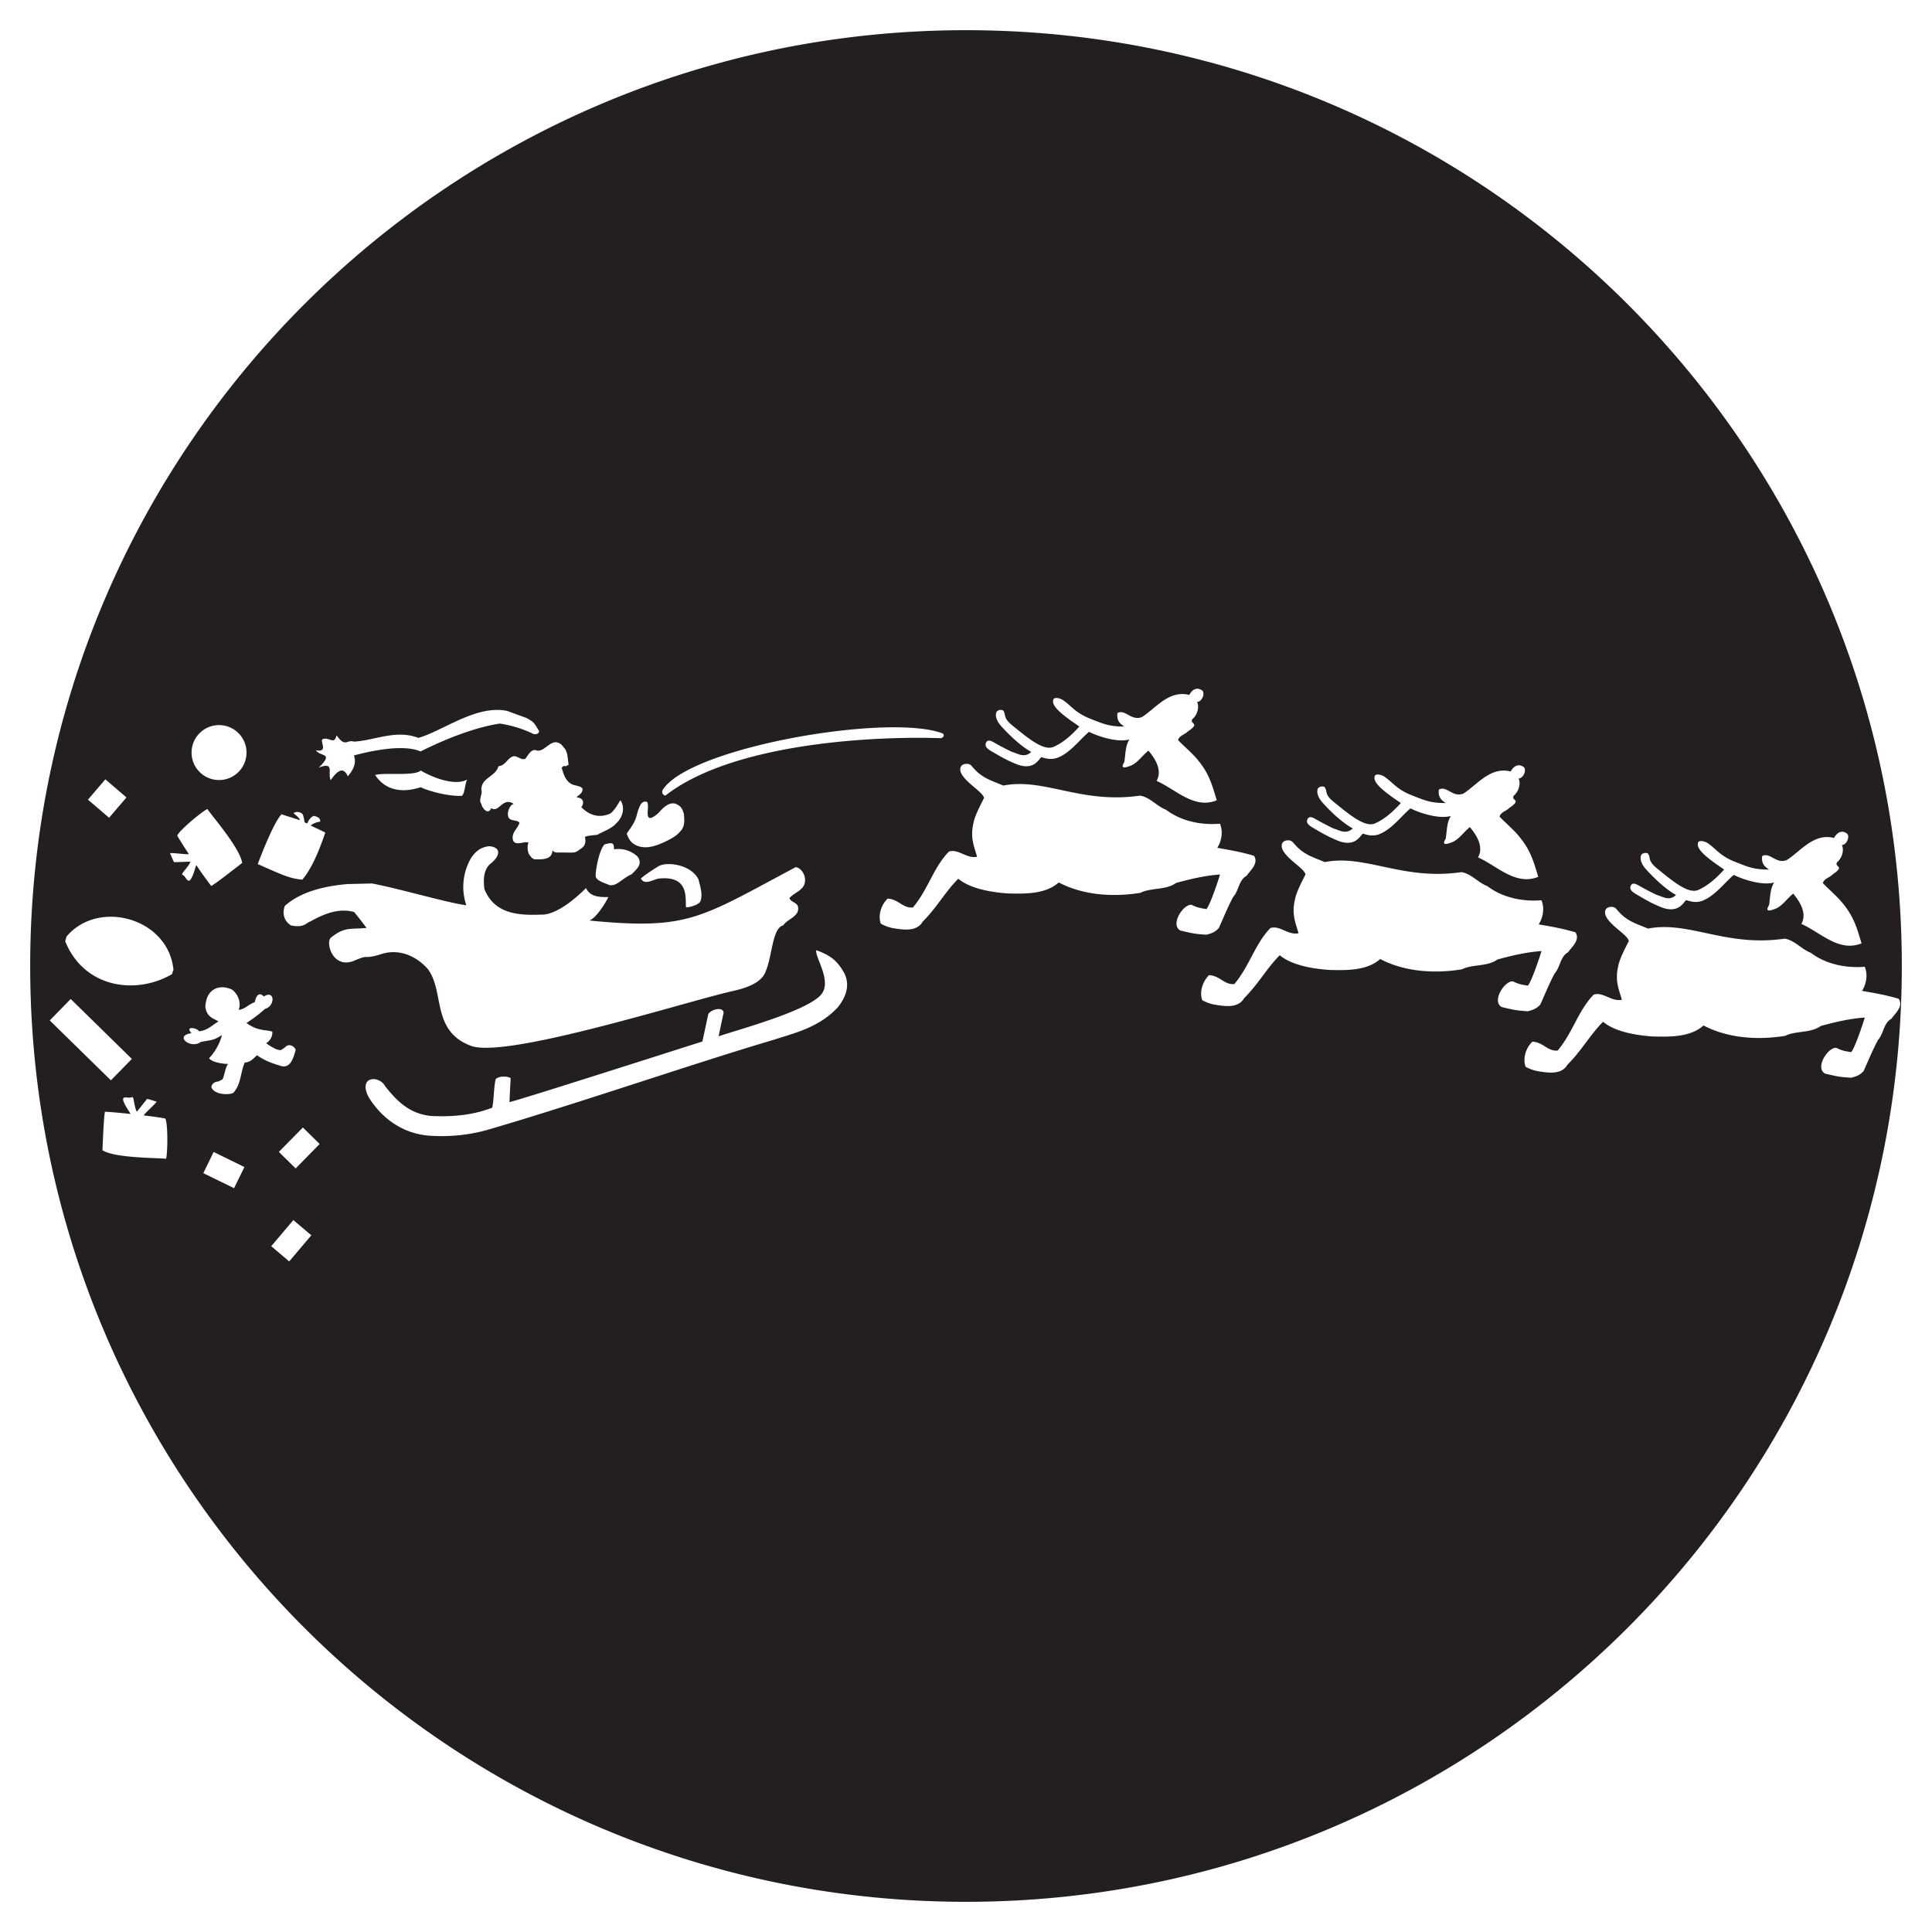 <svg xmlns="http://www.w3.org/2000/svg" width="64" height="64"><path d="M32 1C14.879 1 1 14.88 1 32c0 17.121 13.879 31 31 31 17.121 0 31-13.879 31-31C63 14.88 49.121 1 32 1zm7.697 21.817a.291.291 0 0 1 .144.071c.08.13-.05.37-.19.366.054.06.083.36-.156.573-.095.175.293.11-.155.41-.08.09-.287.136-.314.281.204.214.49.444.693.706.35.439.444.811.588 1.287-.748.305-1.354-.359-1.993-.643.2-.36-.056-.746-.27-1.002-.225.176-.367.428-.63.514-.114.039-.323.114-.171-.135.043-.23.027-.534.171-.75-.47.128-1.2-.176-1.339-.253-.316.268-.642.717-1.057.864-.157.055-.318.043-.52-.025-.093.068-.237.438-.781.25-.368-.144-.579-.272-.917-.47-.13-.086-.177-.15-.137-.258.07-.144.22-.029.336.033.197.112.404.215.515.267.209.062.422.22.648.005-.39-.215-.785-.622-.99-.846-.094-.102-.236-.306-.161-.483.07-.07.123-.07.209-.053.123.133-.017.228.294.488.53.43 1.046.869 1.383.728.322-.138.607-.396.857-.674-.252-.183-.912-.596-.869-.853 0-.14.19-.096.295-.043.292.18.411.425.915.628.473.187.649.268 1.148.268-.09-.07-.267-.156-.226-.447.257-.144.463.28.815.13.444-.279.887-.903 1.565-.73.054-.107.163-.225.3-.204zm-23.284.701c.13-.004.258.005.386.032l.636.232c.257.134.262.172.423.435-.005.113-.155.134-.24.07a3.911 3.911 0 0 0-1.062-.318c-.141.025-1.067.144-2.624.924-.713-.313-2.181.137-2.202.127 0 .081.137.293-.208.696-.12-.262-.283-.287-.568.13-.11-.253.146-.625-.396-.417.519-.511.056-.35-.094-.575.45.086.09-.34.24-.372.209-.07.374.207.444-.125.302.42.324.134.582.21.686-.04 1.392-.408 2.132-.123.717-.207 1.644-.897 2.55-.926zm-9.157.502a.91.91 0 1 1-.91.91c.001-.504.408-.91.91-.91zm21.932.08c.874-.03 1.61.028 2.043.199.064.048.028.123-.052.155-2.066-.075-6.865.124-9.14 1.903-.134-.044-.114-.166-.066-.22.721-1.054 4.592-1.945 7.215-2.037zm-10.829.493c.074-.015.152.001.24.075l.117.138v.002c.106.17.08.327.122.52-.176.128-.091-.031-.231.102.06.21.14.523.443.584.128.033.306.06.232.2-.017.084-.142.135-.18.203.297.013.217.281.15.314.263.279.586.366.918.238.161-.05.324-.387.385-.46.218.352-.049.69-.14.763-.166.188-.424.262-.623.38-.138.02-.29.021-.418.07.048.16.006.317-.139.397-.193.14-.16.127-.553.122-.212-.007-.33.028-.38-.085-.004.257-.205.3-.401.31h-.188c-.07-.005-.15-.107-.193-.175a.547.547 0 0 1-.015-.381c-.161-.054-.472.15-.52-.118-.027-.236.166-.338.225-.542-.113-.117-.338-.02-.38-.224-.028-.14.058-.36.187-.397-.376-.245-.493.324-.745.139-.097.255-.306 0-.327-.139-.107-.135.05-.311 0-.472.006-.407.452-.406.57-.776.246-.022.299-.3.519-.333.133.012.236.134.364.091.092-.111.17-.295.331-.295.233.112.41-.208.63-.251zm13.642.71c.151-.007.16.052.284.181.285.31.619.394.951.539 1.353-.267 2.578.618 4.528.333.331.052.55.348.86.466.478.365 1.131.519 1.79.465.13.33.009.643-.09.799.433.075.824.144 1.216.263.17.26-.143.504-.242.66-.273.154-.245.475-.449.706-.177.331-.317.68-.472 1.024-.112.129-.224.177-.412.224-.376-.023-.463-.042-.868-.14-.343-.197.108-.893.382-.849.18.095.304.11.486.142.13-.155.39-.948.45-1.146-.493.032-.986.15-1.457.279-.338.246-.832.15-1.18.327-.9.145-1.891.085-2.706-.344-.45.403-1.151.375-1.682.365-.445-.032-1.221-.13-1.645-.488-.423.418-.714.96-1.178 1.42-.199.343-.635.276-1.008.213a1.342 1.342 0 0 1-.38-.144c-.107-.283.022-.637.225-.83.375.023.492.321.836.294.504-.594.68-1.327 1.194-1.852.31-.102.58.24.933.172-.09-.333-.239-.62-.118-1.126.048-.246.228-.58.348-.822-.037-.2-.577-.48-.75-.807-.08-.155-.033-.315.154-.323zm18.345.05a.291.291 0 0 1 .145.071c.08.13-.052.37-.191.366.053.06.082.359-.157.572-.096.175.293.109-.155.409-.08.092-.286.137-.312.282.203.214.487.445.69.708.35.438.446.81.59 1.285-.748.305-1.356-.36-1.994-.644.199-.359-.056-.746-.27-1.003-.226.177-.367.43-.63.515-.115.04-.323.116-.172-.133.043-.23.028-.536.172-.75-.471.127-1.199-.176-1.339-.253-.315.268-.64.716-1.055.863-.158.056-.32.042-.52-.027-.093.07-.238.44-.782.253-.368-.144-.578-.273-.917-.472-.13-.085-.179-.15-.138-.257.068-.144.22-.028.337.033.198.113.404.215.513.269.21.06.424.218.65.003-.39-.214-.787-.62-.991-.845-.094-.102-.236-.306-.162-.482.07-.07.123-.07.21-.054.123.134-.017.228.293.486.53.43 1.047.87 1.384.73.321-.139.608-.397.859-.676-.253-.181-.915-.595-.87-.852 0-.139.19-.095.293-.042.293.18.412.424.915.627.474.187.65.267 1.148.267-.088-.068-.267-.155-.225-.445.257-.145.463.279.815.129.445-.28.887-.902 1.564-.73.055-.107.165-.224.302-.203zm-36.41.171c.47.277 1.181.513 1.551.293-.08.07-.084.487-.19.546-.46.022-1.12-.166-1.362-.285-1.111.359-1.472-.38-1.51-.403.252-.095 1.308.047 1.511-.15zm-10.446.292l.7.6-.576.673-.7-.599.576-.674zm17.919.74c.177.032-.184.881.39.388.18-.202.373-.39.592-.315.15.07.204.131.263.327.017.215.042.43-.124.59-.128.154-.314.249-.487.331-.337.161-.718.289-1.039.085-.133-.08-.198-.214-.241-.348.124-.19.276-.371.33-.612.11-.403.186-.46.316-.446zm-14.54.242c.124.198 1.077 1.283 1.153 1.787-.269.208-.826.649-1.024.765a14.45 14.45 0 0 1-.496-.692c-.01-.017-.14.555-.26.516-.073-.024-.112-.164-.192-.19-.086-.027.181-.238.26-.438-.135-.005-.539.023-.547.012-.02-.03-.11-.256-.13-.287-.03-.045.648.059.619.015-.15-.227-.29-.445-.38-.602.027-.138.778-.774.998-.886zm2.965.101a.258.258 0 0 1 .184.064c.038.05.06.217.074.278l.082.039c.108-.238.23-.263.254-.248.026.015.199.041.178.188-.175.014-.323.12-.308.129.137.07.34.155.477.234-.268.785-.503 1.255-.762 1.558-.401-.043-.584-.12-1.475-.518.117-.306.527-1.377.79-1.65.206.074.39.125.578.187.081.028-.032-.107-.18-.217.01-.02.053-.04.108-.044zm51.222.656a.29.29 0 0 1 .144.073c.08.13-.051.37-.19.365.054.06.083.36-.157.574-.095.174.293.107-.155.407-.08.092-.285.137-.312.282.204.214.486.445.69.708.35.438.446.81.59 1.285-.748.305-1.356-.36-1.993-.643.197-.36-.057-.745-.27-1.003-.226.176-.368.43-.63.516-.115.04-.323.113-.172-.134.043-.23.026-.536.172-.751-.472.127-1.199-.176-1.34-.252-.316.268-.641.715-1.055.862-.158.056-.319.042-.52-.026-.094.068-.238.438-.783.252-.367-.143-.578-.273-.915-.472-.131-.085-.18-.15-.14-.257.07-.144.22-.029.337.033.198.112.404.215.515.267.21.062.423.22.648.006-.389-.215-.784-.621-.99-.846-.093-.101-.237-.307-.161-.484.069-.07.124-.07.209-.053.123.134-.018.229.294.488.53.43 1.046.87 1.382.73.322-.14.608-.398.859-.676-.253-.183-.912-.595-.87-.853 0-.138.19-.094.295-.042.291.18.411.425.915.629.474.187.65.266 1.148.266-.088-.07-.267-.156-.226-.447.257-.144.463.28.815.13.446-.278.889-.903 1.565-.731.055-.106.165-.224.301-.203zm-18.407.283c.151-.007.161.053.285.18.285.311.617.395.95.54 1.353-.267 2.577.618 4.527.333.332.053.552.348.863.465.477.364 1.13.52 1.79.466.13.33.007.644-.093.799.435.075.827.145 1.218.264.17.26-.143.502-.241.657-.274.155-.248.478-.451.709-.177.331-.316.68-.47 1.022-.113.13-.227.177-.414.226-.376-.024-.464-.042-.869-.14-.343-.197.11-.893.382-.848.18.094.305.109.487.141.128-.154.392-.948.45-1.146-.492.032-.986.149-1.457.278-.338.246-.83.15-1.178.326-.901.146-1.892.087-2.707-.341-.45.4-1.152.373-1.682.362-.445-.031-1.222-.128-1.645-.488-.423.419-.714.962-1.18 1.421-.197.343-.634.275-1.007.21a1.346 1.346 0 0 1-.379-.14c-.107-.283.021-.637.225-.831.375.024.492.322.835.296.504-.595.682-1.33 1.196-1.856.31-.101.578.243.931.173-.09-.332-.238-.62-.116-1.125.047-.247.226-.58.346-.823-.037-.198-.578-.48-.75-.806-.08-.156-.033-.315.154-.324zm-22.458.097c.129-.015.15.045.148.2a.933.933 0 0 1 .788.247c.166.246-.023.395-.2.576-.375.18-.472.392-.738.364-.121-.062-.417-.134-.453-.278-.03-.012.067-.816.286-1.07.07-.02.126-.034.169-.039zm-3.987.097c.43.034.348.342.052.573-.252.204-.246.569-.209.847.294.727.944.89 1.854.846.635.044 1.51-.88 1.51-.88.132.274.393.305.74.298-.027.076-.363.674-.627.778 3.288.318 3.645-.072 6.838-1.77.204.04.312.275.306.43 0 .332-.322.384-.515.593.043.177.364.122.273.45-.085.203-.38.291-.478.457-.396.09-.357 1.15-.642 1.645-.181.278-.576.432-1.053.535-1.576.36-7.408 2.22-8.63 1.819-1.362-.492-.876-1.831-1.466-2.57-.448-.49-1.034-.653-1.555-.467-.643.188-.302-.036-.912.226-.68.238-.908-.624-.729-.782.466-.364.6-.268 1.18-.321-.155-.218-.41-.527-.41-.527-.527-.147-1.03.08-1.45.312-.143.047-.214.224-.644.131-.203-.129-.302-.362-.204-.643.552-.5 1.394-.668 2.077-.726l.817-.02c1.002.196 2.48.638 3.12.722a1.902 1.902 0 0 1 .167-1.58c.142-.196.29-.342.59-.376zm5.9.593c.35-.015.84.13 1.032.5.06.236.156.525.06.745-.08.117-.36.188-.472.188-.026-.302.114-1.062-.9-.954-.222.04-.461.23-.596 0 .137-.128.446-.322.59-.412a.667.667 0 0 1 .287-.067zm31.256 1.417c.15-.007.16.053.285.182.284.31.616.393.948.537 1.354-.266 2.577.619 4.527.333.333.054.553.349.863.467.477.364 1.13.518 1.79.464.13.33.008.643-.091.799.434.075.826.144 1.216.263.17.26-.141.503-.24.658-.273.156-.246.479-.45.71-.176.33-.317.679-.472 1.022-.113.129-.224.176-.412.224-.377-.023-.465-.04-.87-.138-.343-.198.11-.893.383-.85.18.095.305.11.487.141.129-.155.39-.949.449-1.146-.493.032-.986.15-1.457.279-.338.246-.831.15-1.18.327-.9.144-1.89.085-2.704-.344-.45.402-1.152.375-1.682.365-.447-.032-1.222-.128-1.645-.487-.424.418-.714.96-1.18 1.42-.197.343-.635.275-1.007.212a1.35 1.35 0 0 1-.38-.142c-.107-.284.02-.639.224-.832.376.023.493.323.836.296.504-.594.681-1.33 1.196-1.854.31-.102.578.24.932.172-.091-.334-.239-.622-.118-1.126.048-.246.228-.579.349-.822-.037-.198-.58-.48-.751-.807-.08-.155-.033-.314.154-.323zm-49.603.328c.951.038 1.893.694 1.99 1.767-.03.02-.028.12-.06.138-1.177.686-2.904.463-3.53-1.102.03-.04.025-.123.057-.16.398-.466.972-.666 1.543-.643zm23.283 1.106c.413.154.685.303.943.79.191.426 0 .806-.22 1.092-.618.668-1.376.844-2.19 1.104-2.564.757-6.447 2.097-9.353 2.945-.667.2-1.322.25-1.89.22-.989-.036-1.695-.603-2.113-1.273-.376-.712.344-.74.535-.38.375.472.797.93 1.548.995.906.04 1.503-.084 2.004-.274.062-.261.043-.59.113-.938.094-.127.41-.107.5-.043-.015.26-.03.549-.04.794.28-.051 5.734-1.8 6.389-2.006.07-.304.1-.464.198-.914.147-.193.514-.224.506-.034-.048.224-.119.536-.164.775.629-.217 2.83-.803 3.37-1.353.425-.445-.19-1.264-.136-1.5zM7.413 32.705a.93.93 0 0 1 .261.07c.188.123.333.427.231.676.215-.016.335-.191.533-.25.05-.24.156-.348.3-.19.378-.238.378.324.045.407a4.931 4.931 0 0 1-.618.47c.377.275.6.21.853.285.026.145-.076.311-.202.386.118.075.332.241.493.225.13-.092.066-.03.164-.12.144-.113.309.04.32.114-.13.536-.29.547-.428.55-.33-.097-.57-.176-.855-.372-.132.134-.246.24-.402.24-.155.364-.112.686-.364.991-.056.08-.602.115-.736-.154-.017-.119.101-.202.224-.207l.132-.067c.07-.092.1-.434.197-.515-.156.003-.528-.048-.636-.187.226-.239.377-.546.425-.77-.29.193-.346.157-.701.23-.327.248-.902-.206-.306-.291-.235-.262.206-.17.249-.064.291-.02.478-.242.645-.321-.113-.098-.38-.106-.436-.49.022-.269.097-.496.354-.61a.692.692 0 0 1 .258-.036zm-5.071.388l2.026 1.985-.694.71-2.026-1.985.694-.71zm2.026 3.252c.076-.047.063.292.164.481.092-.1.334-.426.348-.424.036.004.265.082.301.087.055.007-.465.455-.412.461.27.033.527.067.703.101.09.111.088 1.095.03 1.335-.231-.034-1.676-.013-2.108-.282.015-.34.042-1.05.081-1.275.062-.003.43.028.848.072.02.001-.333-.467-.224-.533.066-.041.197.021.269-.023zm5.666 1.005l.555.546-.795.81-.557-.548.797-.808zm-2.957.81l1.02.5-.344.7-1.018-.498.342-.701zm2.64 2.256l.596.505-.733.865-.595-.504.733-.866z" fill="#231f20"/></svg>